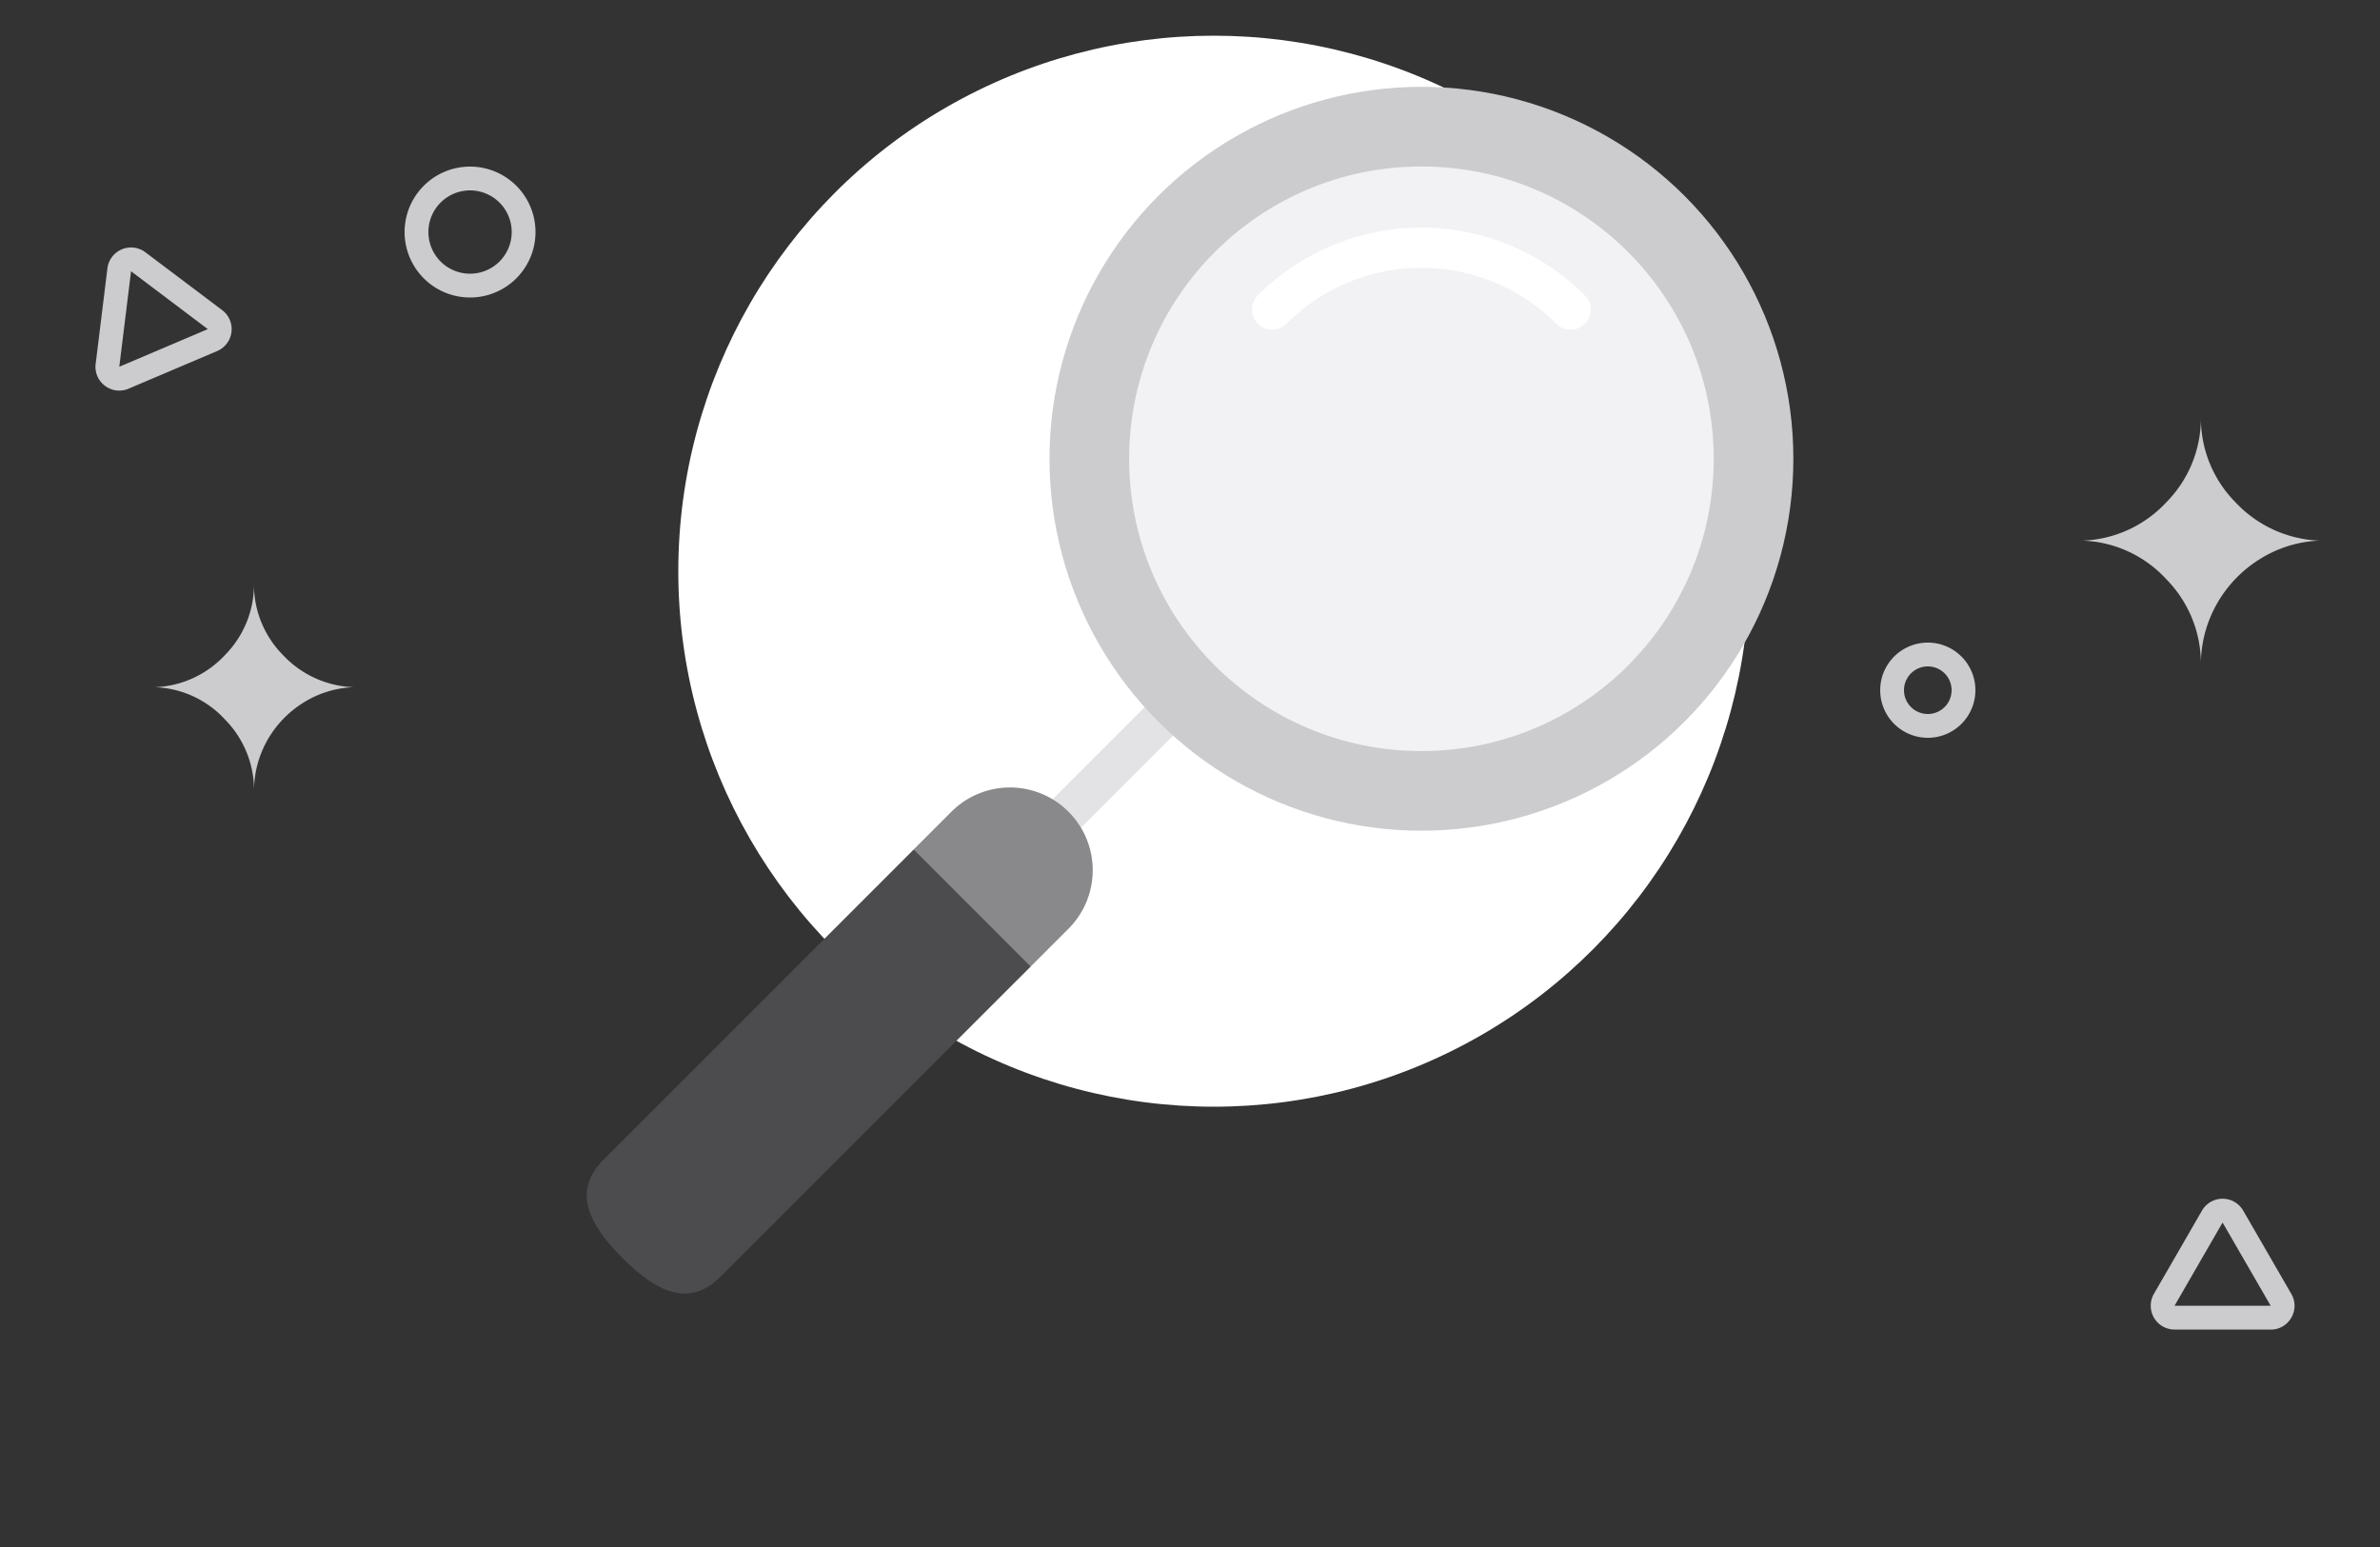 <svg id="Empty_states_-_search" data-name="Empty states - search" xmlns="http://www.w3.org/2000/svg" width="200" height="130" viewBox="0 0 200 130">
  <rect x="0" y="0" width="200" height="130" fill="#333333" stroke="none"/>
  <g id="Rectangle_16334" data-name="Rectangle 16334" fill="#fff" stroke="#707070" stroke-width="1" opacity="0">
    <rect width="200" height="130" stroke="none"/>
    <rect x="0.5" y="0.5" width="199" height="129" fill="none"/>
  </g>
  <g id="Group_103012" data-name="Group 103012" transform="translate(-672 -276)">
    <circle id="Ellipse_2015" data-name="Ellipse 2015" cx="45" cy="45" r="45" transform="translate(729 279)" fill="#fff"/>
    <path id="Icon_weather-stars" data-name="Icon weather-stars" d="M10.734,15.507a10.092,10.092,0,0,0,7.049-3.228,10.052,10.052,0,0,0,2.9-7.2,10.052,10.052,0,0,0,2.9,7.2,10.192,10.192,0,0,0,7.071,3.228,10.178,10.178,0,0,0-5.029,1.559A10.552,10.552,0,0,0,22,20.865a10.326,10.326,0,0,0-1.318,5.116,10.1,10.1,0,0,0-2.9-7.225A10.026,10.026,0,0,0,10.734,15.507Z" transform="translate(836.266 305.924)" fill="#cccccf"/>
    <path id="Icon_weather-stars-2" data-name="Icon weather-stars" d="M10.734,13.823a8.463,8.463,0,0,0,5.911-2.707,8.429,8.429,0,0,0,2.431-6.04,8.429,8.429,0,0,0,2.431,6.04,8.546,8.546,0,0,0,5.929,2.707,8.535,8.535,0,0,0-4.217,1.307,8.849,8.849,0,0,0-3.038,3.186,8.659,8.659,0,0,0-1.1,4.29,8.472,8.472,0,0,0-2.431-6.058A8.407,8.407,0,0,0,10.734,13.823Z" transform="translate(674.266 319.924)" fill="#cccccf"/>
    <path id="Ellisse_2016" data-name="Ellisse 2016" d="M5.5,2A3.5,3.5,0,1,0,9,5.5,3.5,3.5,0,0,0,5.5,2m0-2A5.5,5.5,0,1,1,0,5.5,5.5,5.5,0,0,1,5.5,0Z" transform="translate(706 290)" fill="#cccccf"/>
    <path id="Ellisse_2017" data-name="Ellisse 2017" d="M4,2A2,2,0,1,0,6,4,2,2,0,0,0,4,2M4,0A4,4,0,1,1,0,4,4,4,0,0,1,4,0Z" transform="translate(830 330)" fill="#cccccf"/>
    <path id="Poligono_17" data-name="Poligono 17" d="M7.5,4s0,0,0,0L3.463,11h8.074s0,0,0,0L7.5,4h0m0-2A1.981,1.981,0,0,1,9.232,3l4.037,7a2,2,0,0,1-1.732,3H3.463A2,2,0,0,1,1.73,10L5.768,3A1.981,1.981,0,0,1,7.5,2Z" transform="matrix(-0.799, -0.602, 0.602, -0.799, 685.609, 314.531)" fill="#cccccf"/>
    <path id="Poligono_18" data-name="Poligono 18" d="M7.5,4s0,0,0,0L3.463,11h8.074s0,0,0,0L7.5,4h0m0-2A1.981,1.981,0,0,1,9.232,3l4.037,7a2,2,0,0,1-1.732,3H3.463A2,2,0,0,1,1.73,10L5.768,3A1.981,1.981,0,0,1,7.5,2Z" transform="translate(870.029 381.235) rotate(120)" fill="#cccccf"/>
    <g id="Group_103142" data-name="Group 103142" transform="translate(721.299 283.296)">
      <rect id="Rectangle_16337" data-name="Rectangle 16337" width="3.38" height="21.047" transform="translate(37.018 66.782) rotate(-135)" fill="#e3e3e6"/>
      <circle id="Ellipse_2016" data-name="Ellipse 2016" cx="31.255" cy="31.255" r="31.255" transform="translate(38.894 0.001)" fill="#cccccf"/>
      <circle id="Ellipse_2017" data-name="Ellipse 2017" cx="24.562" cy="24.562" r="24.562" transform="translate(45.587 6.694)" fill="#f2f2f5"/>
      <path id="Path_91996" data-name="Path 91996" d="M284.033,68.309a1.69,1.69,0,0,1-1.2-2.885,19.424,19.424,0,0,1,27.47,0,1.69,1.69,0,1,1-2.39,2.39,16.045,16.045,0,0,0-22.69,0A1.685,1.685,0,0,1,284.033,68.309Z" transform="translate(-226.424 -47.903)" fill="#fff"/>
      <path id="Path_91997" data-name="Path 91997" d="M37.314,333.433,11.243,359.5C8.528,362.219,5.71,360.632,3,357.917s-4.3-5.532-1.587-8.248L27.48,323.6l8.1,1.73Z" transform="translate(0 -259.507)" fill="#4c4c4e"/>
      <path id="Path_91998" data-name="Path 91998" d="M151.755,309.152l-3.176,3.176-9.835-9.835,3.176-3.176a6.954,6.954,0,0,1,9.835,9.835Z" transform="translate(-111.266 -238.402)" fill="#89898b"/>
    </g>
  </g>
</svg>
